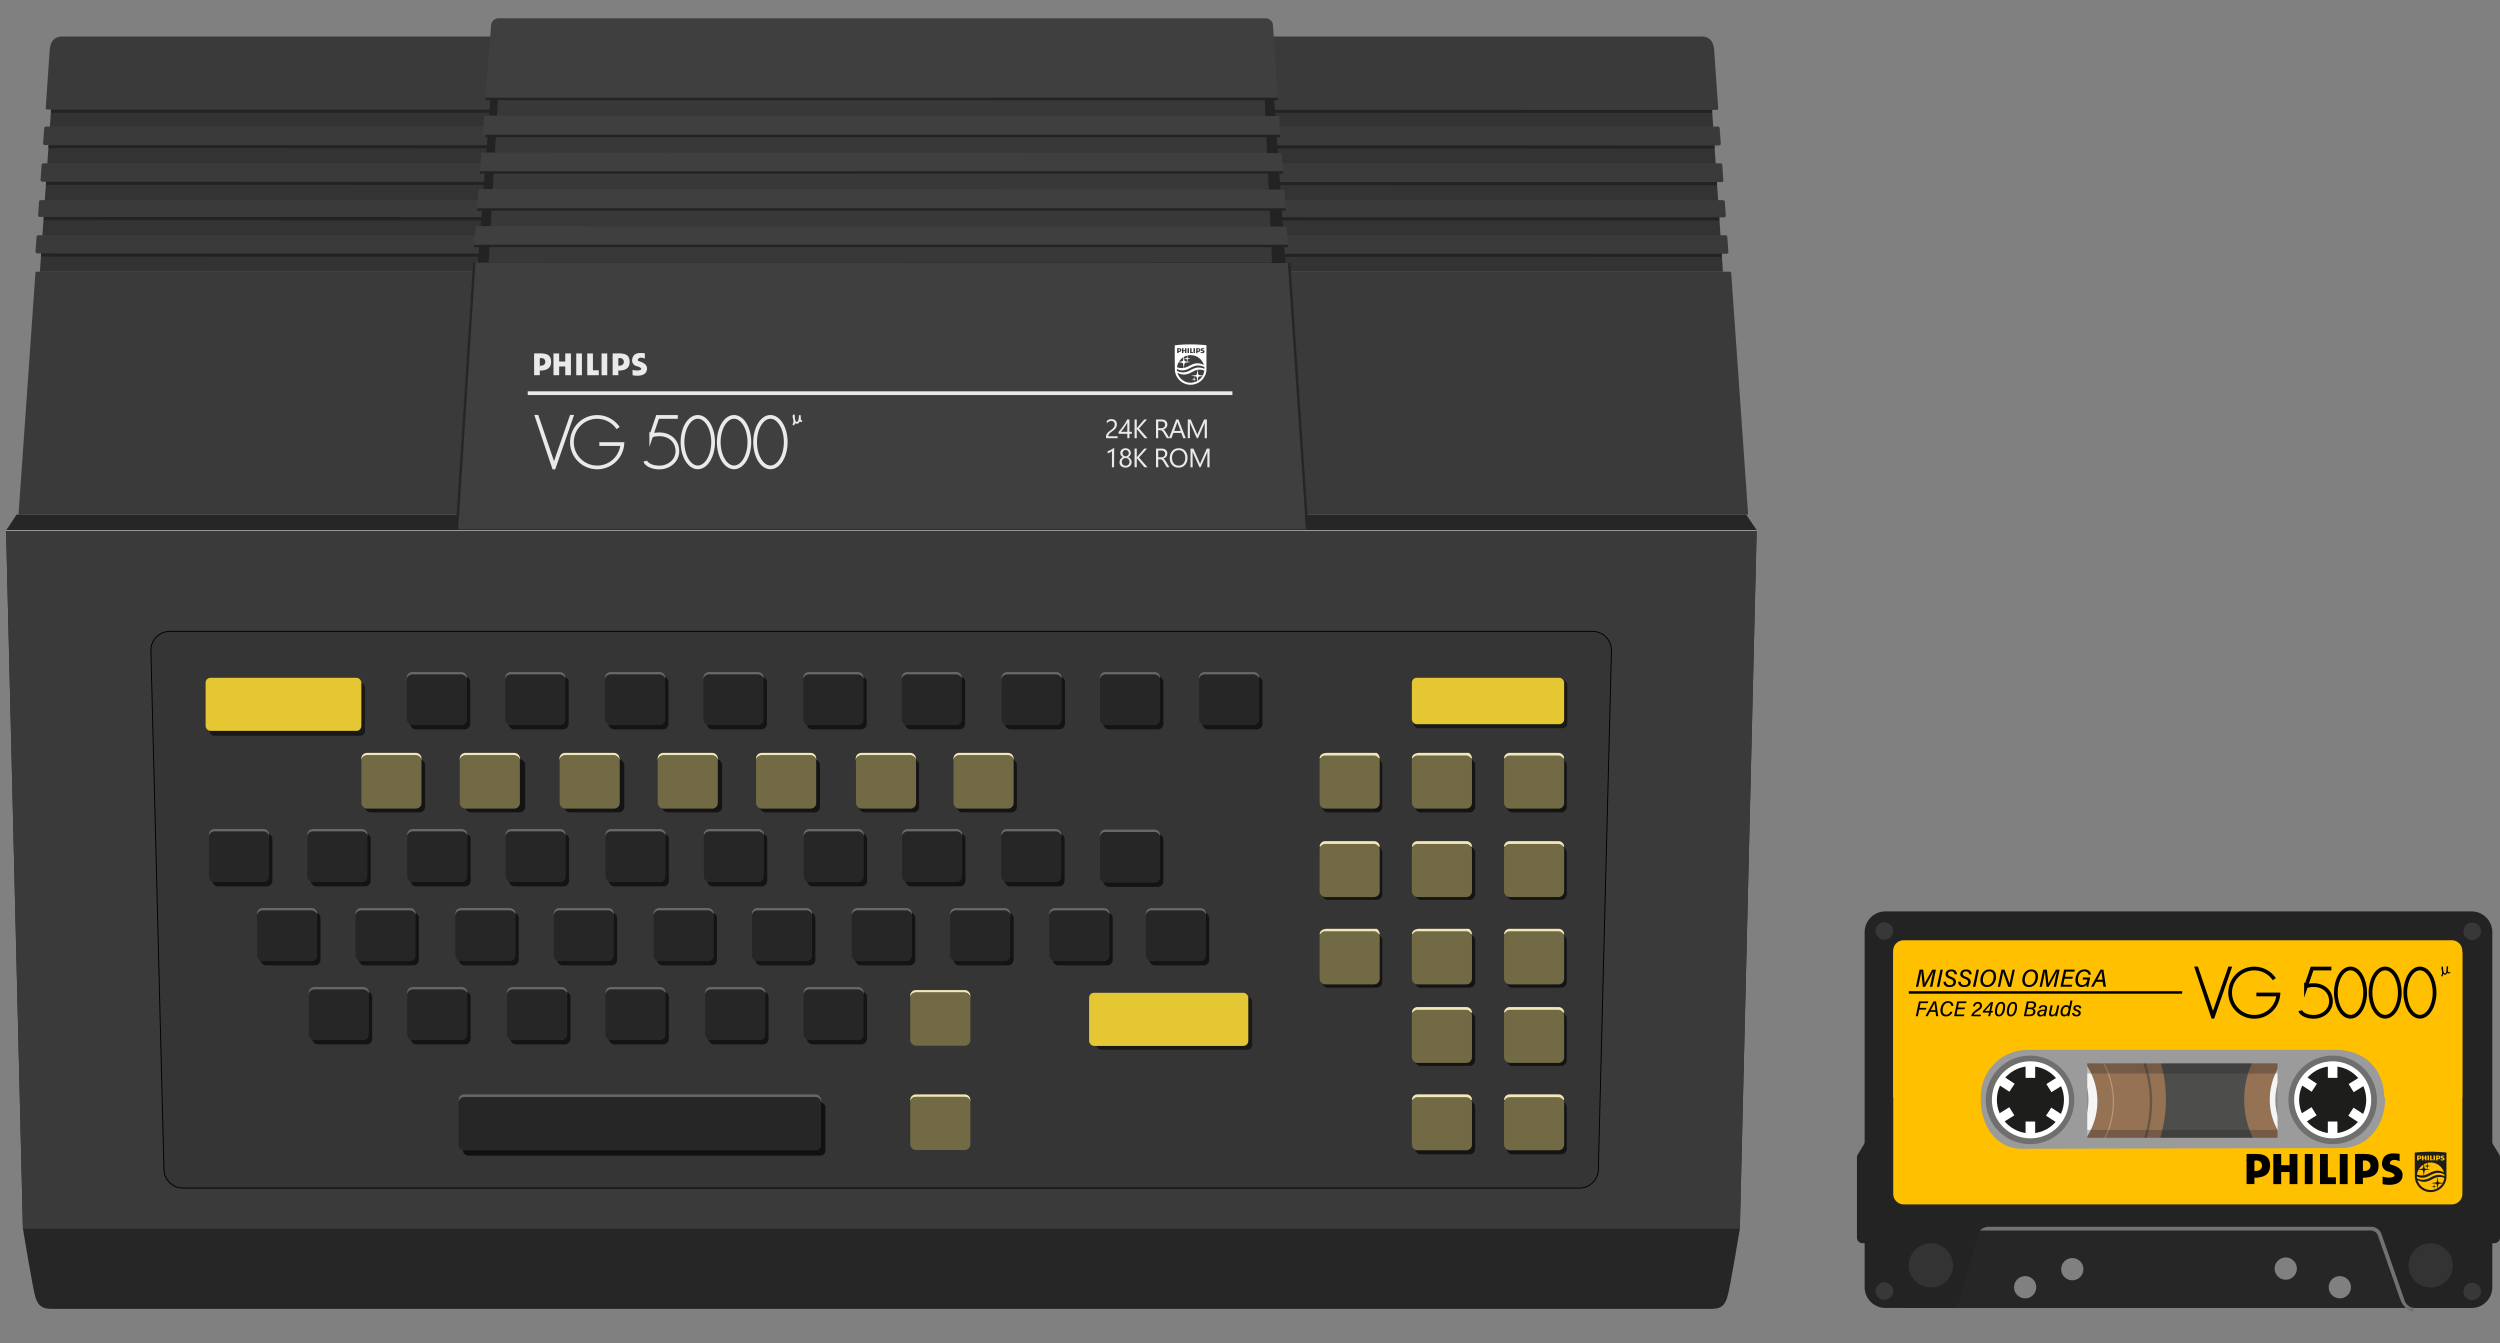 <svg id="Calque_1" data-name="Calque 1" xmlns="http://www.w3.org/2000/svg" width="2010.22" height="1080"><rect width="100%" height="100%" fill="#808080" stroke="none"/><defs><clipPath id="clip-path" transform="translate(3.33 14)"><path class="cls-1" d="M1496.01 718.84h504.69v318.88h-504.69z"/></clipPath><style>.cls-1,.cls-11,.cls-21,.cls-25,.cls-39,.cls-4,.cls-9{fill:none}.cls-2{fill:#333}.cls-3{fill:#262626}.cls-4,.cls-9{stroke:#232323}.cls-11,.cls-21,.cls-25,.cls-28,.cls-30,.cls-37,.cls-39,.cls-4,.cls-9{stroke-miterlimit:10}.cls-21,.cls-28,.cls-37,.cls-39,.cls-4{stroke-width:3px}.cls-5{fill:#3a3a3a}.cls-6{fill:#232323}.cls-7{fill:#383838}.cls-8{fill:#3f3f3f}.cls-11,.cls-9{stroke-width:2px}.cls-39{stroke:#000}.cls-11{stroke:#262626}.cls-13{fill:#191919}.cls-14{fill:#e5c733}.cls-16{fill:#141414}.cls-17{fill:#686868}.cls-18{fill:#f2e7b6}.cls-19{fill:#726a44}.cls-20{fill:#eaeaea}.cls-21{stroke:#eaeaea}.cls-22{fill:#fff}.cls-25{stroke:#727272;stroke-width:6px}.cls-26,.cls-30,.cls-34{fill:#1d1d1b}.cls-27{fill:#7e4e24}.cls-28{fill:#b1b1b1;stroke:#6f6f6e}.cls-29{fill:#6f6f6e}.cls-30,.cls-37{stroke:#fff}.cls-30{stroke-width:4px}.cls-34{opacity:.26}.cls-36{fill:#ffc000}.cls-37{fill:#f29100}</style></defs><path class="cls-2" d="m41.11 87.4-9.04 131.13 1353.31-.02-8.79-131.11H41.11z"/><path id="fond" class="cls-3" d="m1400.77 399.78 8.38 12.37L1395.66 974s-8 48.89-10.23 55.56-5.33 9.33-15.11 8.88H40.44c-9.77.45-12.88-2.22-15.11-8.88S15.11 974 15.11 974L1.56 412.56 10 399.78z" transform="translate(3.33 14)"/><path class="cls-4" d="m33.02 204.83 1351.46.26M35.28 175.55l1347.16.26M36.96 147.18l1343.66.26M39.03 117.64l1339.58.36M40.96 89.11l1335.76.21"/><path class="cls-5" d="M1382.39 131c-.3-4.19-.58-8.32-.87-12.36a1.38 1.38 0 0 0-1.38-1.29H31.52a1.39 1.39 0 0 0-1.39 1.28q-.4 5.91-.84 12a1.39 1.39 0 0 0 1.38 1.49l1350.34.3a1.4 1.4 0 0 0 1.38-1.42zM1384.37 159.28q-.39-5.59-.78-11.07a1.38 1.38 0 0 0-1.38-1.28H29.44a1.39 1.39 0 0 0-1.38 1.28c-.25 3.55-.5 7.14-.75 10.75a1.39 1.39 0 0 0 1.38 1.49l1354.3.3a1.38 1.38 0 0 0 1.38-1.47zM32.74 102.66l1346.19.3a1.39 1.39 0 0 0 1.38-1.5q-.43-6.37-.86-12.36a1.38 1.38 0 0 0-1.39-1.28H33.59a1.37 1.37 0 0 0-1.38 1.28c-.27 3.89-.56 7.92-.85 12a1.41 1.41 0 0 0 1.38 1.56zM1377 74.4a1.27 1.27 0 0 0 1.26-1.36c-1.91-27.2-3.17-45.9-3.26-47-.44-5.33-2.67-10.22-9.33-10.67H46c-6.67.45-8.89 5.34-9.33 10.67-.1 1.14-1.34 19.71-3.24 46.74a1.27 1.27 0 0 0 1.26 1.36zM25.16 205.41c-6.71 95.87-13.6 194.37-13.6 194.37h1390.76s-6.89-98.51-13.61-194.39a.94.94 0 0 0-.94-.88H26.11a1 1 0 0 0-.95.9zM1384.19 175.18H27.46a1.38 1.38 0 0 0-1.38 1.29q-.41 5.88-.83 11.82a1.39 1.39 0 0 0 1.38 1.49l1358.41.3a1.39 1.39 0 0 0 1.39-1.48q-.43-6.11-.86-12.14a1.38 1.38 0 0 0-1.38-1.28z" transform="translate(3.33 14)"/><path id="sous_clavier" data-name="sous clavier" class="cls-5" d="M1412.55 426.56 1398.99 988H18.44L4.89 426.56h1407.66z"/><path class="cls-6" d="m1024.61 79.55 8.96 131.96H384.3l10.06-131.94 630.25-.02z"/><path class="cls-7" d="m1016.89 79.56 5.93 131.59H392.86l7.58-131.58 616.45-.01z"/><path class="cls-8" d="m388.09 109.34 641.55-.01-1.1-16.05-639.2-.35-1.25 16.41zM383.58 168.46l650.1-.02-1.09-16.05-647.75-.35-1.26 16.42zM381.35 197.79l654.34-.02-1.07-15.6-652.06-.36-1.21 15.98z"/><path class="cls-8" d="m1024.27 65.55-4-59.22a6.07 6.07 0 0 0-6.06-5.66h-616.6a6.08 6.08 0 0 0-6.06 5.62L387 65.57z" transform="translate(3.33 14)"/><path class="cls-8" d="m385.86 138.68 645.79-.02-1.07-15.6-643.51-.36-1.21 15.98z"/><path class="cls-8" d="M1033.24 197.51 377 197.15v.36c-6.81 105.5-13.58 214.05-12.9 214.05h682.67z" transform="translate(3.33 14)"/><path class="cls-9" d="m381.35 197.79 654.34-.02M383.58 168.46l650.1-.02M385.85 138.68l645.8-.02M390.36 109.35l639.28-.02M390.36 79.57l637.25-.02"/><path id="trai_autour_clavier" data-name="trai autour clavier" d="m1292.42 509.28-10.55 417.21a15.22 15.22 0 0 1-15.22 14.84H143.72a15.22 15.22 0 0 1-15.22-14.84L118 509.28a15.22 15.22 0 0 1 15.22-15.61h1144a15.23 15.23 0 0 1 15.2 15.61z" transform="translate(3.33 14)" style="stroke-width:.75px;stroke:#000;fill:#353535;stroke-miterlimit:10"/><path class="cls-11" d="m367.41 425.56 13.94-214.41M1050.91 422.36l-14.34-210.85"/><path style="stroke:#9f9f9f;stroke-width:.75px;stroke-miterlimit:10;fill:none" d="M4.89 426.56h1407.66"/><rect class="cls-13" x="168.25" y="548.93" width="125.24" height="42.7" rx="3.94"/><rect class="cls-13" x="881.58" y="801.44" width="125.24" height="42.7" rx="3.94"/><rect class="cls-13" x="1136.63" y="546.88" width="123.66" height="38.69" rx="3.94"/><rect class="cls-14" x="165.33" y="545" width="125.24" height="42.7" rx="3.94"/><rect class="cls-14" x="875.74" y="798.3" width="128" height="42.7" rx="3.94"/><rect x="372.32" y="886.5" width="291.39" height="42.7" rx="3.94" style="fill:#111"/><rect class="cls-3" x="368.76" y="882.21" width="291.39" height="42.7" rx="3.94"/><rect class="cls-14" x="1135.26" y="545" width="122.44" height="37.33" rx="3.94"/><g id="OMBRES_TOCHES_CLAVIERS" data-name="OMBRES TOCHES CLAVIERS"><rect class="cls-16" x="329.78" y="543.81" width="48.33" height="42.7" rx="4.5"/><rect class="cls-16" x="408.89" y="543.81" width="48.33" height="42.7" rx="4.5"/><rect class="cls-16" x="489.19" y="543.81" width="48.33" height="42.7" rx="4.5"/><rect class="cls-16" x="568.3" y="543.81" width="48.33" height="42.7" rx="4.5"/><rect class="cls-16" x="648.6" y="543.81" width="48.33" height="42.7" rx="4.5"/><rect class="cls-16" x="727.71" y="543.81" width="48.33" height="42.7" rx="4.5"/><rect class="cls-16" x="808" y="543.81" width="48.33" height="42.7" rx="4.5"/><rect class="cls-16" x="887.11" y="543.81" width="48.33" height="42.7" rx="4.5"/><rect class="cls-16" x="966.82" y="543.81" width="48.33" height="42.7" rx="4.5"/><rect class="cls-16" x="170.67" y="670.03" width="48.33" height="42.7" rx="4.5"/><rect class="cls-16" x="249.78" y="670.03" width="48.33" height="42.7" rx="4.5"/><rect class="cls-16" x="330.08" y="670.03" width="48.33" height="42.7" rx="4.5"/><rect class="cls-16" x="409.19" y="670.03" width="48.33" height="42.7" rx="4.5"/><rect class="cls-16" x="489.48" y="670.03" width="48.33" height="42.7" rx="4.5"/><rect class="cls-16" x="568.6" y="670.03" width="48.33" height="42.7" rx="4.5"/><rect class="cls-16" x="648.89" y="670.03" width="48.33" height="42.7" rx="4.5"/><rect class="cls-16" x="728" y="670.03" width="48.33" height="42.7" rx="4.5"/><rect class="cls-16" x="807.71" y="670.03" width="48.33" height="42.7" rx="4.5"/><rect class="cls-16" x="887.11" y="670.45" width="48.33" height="42.7" rx="4.5"/><rect class="cls-16" x="209.37" y="733.56" width="48.33" height="42.7" rx="4.5"/><rect class="cls-16" x="288.48" y="733.56" width="48.33" height="42.7" rx="4.5"/><rect class="cls-16" x="368.78" y="733.56" width="48.33" height="42.7" rx="4.5"/><rect class="cls-16" x="447.89" y="733.56" width="48.33" height="42.7" rx="4.5"/><rect class="cls-16" x="528.19" y="733.56" width="48.33" height="42.7" rx="4.5"/><rect class="cls-16" x="607.3" y="733.56" width="48.33" height="42.7" rx="4.5"/><rect class="cls-16" x="250.97" y="797.1" width="48.33" height="42.7" rx="4.5"/><rect class="cls-16" x="330.08" y="797.1" width="48.33" height="42.7" rx="4.5"/><rect class="cls-16" x="410.37" y="797.1" width="48.33" height="42.7" rx="4.5"/><rect class="cls-16" x="489.48" y="797.1" width="48.33" height="42.7" rx="4.5"/><rect class="cls-16" x="569.67" y="797.1" width="48.33" height="42.7" rx="4.5"/><rect class="cls-16" x="648.78" y="797.1" width="48.33" height="42.7" rx="4.5"/><rect class="cls-16" x="687.6" y="733.56" width="48.33" height="42.7" rx="4.5"/><rect class="cls-16" x="766.71" y="733.56" width="48.33" height="42.7" rx="4.5"/><rect class="cls-16" x="846.41" y="733.56" width="48.33" height="42.7" rx="4.5"/><rect class="cls-16" x="924.04" y="733.56" width="48.33" height="42.7" rx="4.5"/><rect class="cls-16" x="1063.15" y="610.56" width="48.33" height="42.7" rx="4.5"/><rect class="cls-16" x="1137.82" y="610.56" width="48.33" height="42.7" rx="4.5"/><rect class="cls-16" x="1211.48" y="610.56" width="48.33" height="42.7" rx="4.5"/><rect class="cls-16" x="611.02" y="610.56" width="48.33" height="42.7" rx="4.5"/><rect class="cls-16" x="690.69" y="610.56" width="48.33" height="42.7" rx="4.5"/><rect class="cls-16" x="769.35" y="610.56" width="48.33" height="42.7" rx="4.5"/><rect class="cls-16" x="373.98" y="610.56" width="48.33" height="42.7" rx="4.5"/><rect class="cls-16" x="293.49" y="610.56" width="48.33" height="42.7" rx="4.5"/><rect class="cls-16" x="453.65" y="610.56" width="48.33" height="42.7" rx="4.5"/><rect class="cls-16" x="532.31" y="610.56" width="48.33" height="42.7" rx="4.5"/><rect class="cls-16" x="1211.48" y="680.85" width="48.33" height="42.7" rx="4.5"/><rect class="cls-16" x="1137.82" y="680.85" width="48.33" height="42.7" rx="4.5"/><rect class="cls-16" x="1063.15" y="680.85" width="48.33" height="42.7" rx="4.5"/><rect class="cls-16" x="1211.48" y="751.49" width="48.33" height="42.7" rx="4.5"/><rect class="cls-16" x="1137.82" y="751.49" width="48.33" height="42.7" rx="4.5"/><rect class="cls-16" x="1211.48" y="814.38" width="48.33" height="42.7" rx="4.5"/><rect class="cls-16" x="1137.82" y="814.38" width="48.33" height="42.7" rx="4.5"/><rect class="cls-16" x="1211.48" y="885.46" width="48.33" height="42.7" rx="4.5"/><rect class="cls-16" x="1137.82" y="885.46" width="48.33" height="42.7" rx="4.5"/><rect class="cls-16" x="1063.15" y="751.49" width="48.33" height="42.7" rx="4.5"/></g><g id="REFLETS_TOUCHES" data-name="REFLETS TOUCHES"><path class="cls-17" d="M328.28 528.38h39.33a4.49 4.49 0 0 1 4.5 4.5v-2a4.49 4.49 0 0 0-4.5-4.5h-39.33a4.5 4.5 0 0 0-4.5 4.5v2a4.5 4.5 0 0 1 4.5-4.5zM407.39 528.38h39.33a4.49 4.49 0 0 1 4.5 4.5v-2a4.49 4.49 0 0 0-4.5-4.5h-39.33a4.5 4.5 0 0 0-4.5 4.5v2a4.5 4.5 0 0 1 4.5-4.5zM487.69 528.38H527a4.5 4.5 0 0 1 4.5 4.5v-2a4.5 4.5 0 0 0-4.5-4.5h-39.31a4.49 4.49 0 0 0-4.5 4.5v2a4.49 4.49 0 0 1 4.5-4.5zM566.8 528.38h39.33a4.5 4.5 0 0 1 4.5 4.5v-2a4.5 4.5 0 0 0-4.5-4.5H566.8a4.49 4.49 0 0 0-4.5 4.5v2a4.49 4.49 0 0 1 4.5-4.5zM647.1 528.38h39.33a4.5 4.5 0 0 1 4.5 4.5v-2a4.5 4.5 0 0 0-4.5-4.5H647.1a4.49 4.49 0 0 0-4.5 4.5v2a4.49 4.49 0 0 1 4.5-4.5zM726.21 528.38h39.33a4.5 4.5 0 0 1 4.5 4.5v-2a4.5 4.5 0 0 0-4.5-4.5h-39.33a4.49 4.49 0 0 0-4.5 4.5v2a4.49 4.49 0 0 1 4.5-4.5zM806.5 528.38h39.33a4.49 4.49 0 0 1 4.5 4.5v-2a4.49 4.49 0 0 0-4.5-4.5H806.5a4.5 4.5 0 0 0-4.5 4.5v2a4.5 4.5 0 0 1 4.5-4.5zM885.61 528.38h39.33a4.49 4.49 0 0 1 4.5 4.5v-2a4.49 4.49 0 0 0-4.5-4.5h-39.33a4.5 4.5 0 0 0-4.5 4.5v2a4.5 4.5 0 0 1 4.5-4.5zM1004.65 526.38h-39.33a4.49 4.49 0 0 0-4.5 4.5v2a4.49 4.49 0 0 1 4.5-4.5h39.33a4.5 4.5 0 0 1 4.5 4.5v-2a4.5 4.5 0 0 0-4.5-4.5zM169.17 654.6h39.33a4.49 4.49 0 0 1 4.5 4.5v-2a4.49 4.49 0 0 0-4.5-4.5h-39.33a4.49 4.49 0 0 0-4.5 4.5v2a4.49 4.49 0 0 1 4.5-4.5zM248.28 654.6h39.33a4.49 4.49 0 0 1 4.5 4.5v-2a4.49 4.49 0 0 0-4.5-4.5h-39.33a4.5 4.5 0 0 0-4.5 4.5v2a4.5 4.5 0 0 1 4.5-4.5zM367.91 652.6h-39.33a4.49 4.49 0 0 0-4.5 4.5v2a4.49 4.49 0 0 1 4.5-4.5h39.33a4.5 4.5 0 0 1 4.5 4.5v-2a4.5 4.5 0 0 0-4.5-4.5zM447 652.6h-39.31a4.49 4.49 0 0 0-4.5 4.5v2a4.49 4.49 0 0 1 4.5-4.5H447a4.5 4.5 0 0 1 4.5 4.5v-2a4.5 4.5 0 0 0-4.5-4.5zM527.31 652.6H488a4.5 4.5 0 0 0-4.5 4.5v2a4.5 4.5 0 0 1 4.5-4.5h39.33a4.49 4.49 0 0 1 4.5 4.5v-2a4.49 4.49 0 0 0-4.52-4.5zM606.43 652.6H567.1a4.49 4.49 0 0 0-4.5 4.5v2a4.49 4.49 0 0 1 4.5-4.5h39.33a4.5 4.5 0 0 1 4.5 4.5v-2a4.5 4.5 0 0 0-4.5-4.5zM647.39 654.6h39.33a4.49 4.49 0 0 1 4.5 4.5v-2a4.49 4.49 0 0 0-4.5-4.5h-39.33a4.5 4.5 0 0 0-4.5 4.5v2a4.5 4.5 0 0 1 4.5-4.5zM765.83 652.6H726.5a4.5 4.5 0 0 0-4.5 4.5v2a4.5 4.5 0 0 1 4.5-4.5h39.33a4.49 4.49 0 0 1 4.5 4.5v-2a4.49 4.49 0 0 0-4.5-4.5zM806.21 654.6h39.33a4.5 4.5 0 0 1 4.5 4.5v-2a4.5 4.5 0 0 0-4.5-4.5h-39.33a4.49 4.49 0 0 0-4.5 4.5v2a4.49 4.49 0 0 1 4.5-4.5zM885.61 655h39.33a4.49 4.49 0 0 1 4.5 4.5v-2a4.49 4.49 0 0 0-4.5-4.5h-39.33a4.5 4.5 0 0 0-4.5 4.5v2a4.5 4.5 0 0 1 4.5-4.5zM207.87 718.13h39.33a4.5 4.5 0 0 1 4.5 4.5v-2a4.5 4.5 0 0 0-4.5-4.5h-39.33a4.51 4.51 0 0 0-4.5 4.5v2a4.51 4.51 0 0 1 4.5-4.5zM287 716.14a4.5 4.5 0 0 0-4.5 4.5v2a4.5 4.5 0 0 1 4.5-4.5h39.33a4.49 4.49 0 0 1 4.5 4.5v-2a4.49 4.49 0 0 0-4.5-4.5zM367.28 716.13a4.51 4.51 0 0 0-4.5 4.5v2a4.51 4.51 0 0 1 4.5-4.5h39.33a4.5 4.5 0 0 1 4.5 4.5v-2a4.5 4.5 0 0 0-4.5-4.5zM446.39 716.14a4.5 4.5 0 0 0-4.5 4.5v2a4.5 4.5 0 0 1 4.5-4.5h39.33a4.49 4.49 0 0 1 4.5 4.5v-2a4.49 4.49 0 0 0-4.5-4.5zM526.69 716.13a4.5 4.5 0 0 0-4.5 4.5v2a4.5 4.5 0 0 1 4.5-4.5H566a4.51 4.51 0 0 1 4.5 4.5v-2a4.51 4.51 0 0 0-4.5-4.5zM605.8 716.14a4.49 4.49 0 0 0-4.5 4.5v2a4.49 4.49 0 0 1 4.5-4.5h39.33a4.5 4.5 0 0 1 4.5 4.5v-2a4.5 4.5 0 0 0-4.5-4.5zM288.8 779.67h-39.33a4.5 4.5 0 0 0-4.5 4.5v2a4.5 4.5 0 0 1 4.5-4.5h39.33a4.51 4.51 0 0 1 4.5 4.5v-2a4.51 4.51 0 0 0-4.5-4.5zM652.3 866H370a4.5 4.5 0 0 0-4.5 4.5v2a4.5 4.5 0 0 1 4.5-4.5h282.3a4.51 4.51 0 0 1 4.5 4.5v-2a4.51 4.51 0 0 0-4.5-4.5zM367.91 779.67h-39.33a4.5 4.5 0 0 0-4.5 4.5v2a4.5 4.5 0 0 1 4.5-4.5h39.33a4.51 4.51 0 0 1 4.5 4.5v-2a4.51 4.51 0 0 0-4.5-4.5zM448.2 779.67h-39.33a4.51 4.51 0 0 0-4.5 4.5v2a4.51 4.51 0 0 1 4.5-4.5h39.33a4.5 4.5 0 0 1 4.5 4.5v-2a4.5 4.5 0 0 0-4.5-4.5zM527.31 779.67H488a4.51 4.51 0 0 0-4.5 4.5v2a4.51 4.51 0 0 1 4.5-4.5h39.33a4.5 4.5 0 0 1 4.5 4.5v-2a4.5 4.5 0 0 0-4.52-4.5zM607.5 779.67h-39.33a4.5 4.5 0 0 0-4.5 4.5v2a4.5 4.5 0 0 1 4.5-4.5h39.33a4.5 4.5 0 0 1 4.5 4.5v-2a4.5 4.5 0 0 0-4.5-4.5zM686.61 779.67h-39.33a4.51 4.51 0 0 0-4.5 4.5v2a4.51 4.51 0 0 1 4.5-4.5h39.33a4.5 4.5 0 0 1 4.5 4.5v-2a4.5 4.5 0 0 0-4.5-4.5zM725.43 716.13H686.1a4.5 4.5 0 0 0-4.5 4.5v2a4.5 4.5 0 0 1 4.5-4.5h39.33a4.51 4.51 0 0 1 4.5 4.5v-2a4.51 4.51 0 0 0-4.5-4.5zM804.54 716.14h-39.33a4.49 4.49 0 0 0-4.5 4.5v2a4.49 4.49 0 0 1 4.5-4.5h39.33a4.5 4.5 0 0 1 4.5 4.5v-2a4.5 4.5 0 0 0-4.5-4.5zM884.24 716.14h-39.33a4.49 4.49 0 0 0-4.5 4.5v2a4.49 4.49 0 0 1 4.5-4.5h39.33a4.49 4.49 0 0 1 4.5 4.5v-2a4.49 4.49 0 0 0-4.5-4.5zM961.87 716.14h-39.33a4.49 4.49 0 0 0-4.5 4.5v2a4.49 4.49 0 0 1 4.5-4.5h39.33a4.49 4.49 0 0 1 4.5 4.5v-2a4.49 4.49 0 0 0-4.5-4.5z" transform="translate(3.33 14)"/><path class="cls-18" d="M291.74 593.38h39.33a4.49 4.49 0 0 1 4.5 4.5v-2a4.49 4.49 0 0 0-4.5-4.5h-39.33a4.5 4.5 0 0 0-4.5 4.5v2a4.5 4.5 0 0 1 4.5-4.5zM370.85 593.38h39.34a4.5 4.5 0 0 1 4.5 4.5v-2a4.5 4.5 0 0 0-4.5-4.5h-39.34a4.5 4.5 0 0 0-4.5 4.5v2a4.5 4.5 0 0 1 4.5-4.5zM451 593.38h39.3a4.5 4.5 0 0 1 4.5 4.5v-2a4.5 4.5 0 0 0-4.5-4.5H451a4.49 4.49 0 0 0-4.5 4.5v2a4.49 4.49 0 0 1 4.5-4.5zM530 593.38h39.33a4.5 4.5 0 0 1 4.5 4.5v-2a4.5 4.5 0 0 0-4.5-4.5H530a4.49 4.49 0 0 0-4.5 4.5v2a4.49 4.49 0 0 1 4.5-4.5zM609.13 593.38h39.33a4.49 4.49 0 0 1 4.5 4.5v-2a4.49 4.49 0 0 0-4.5-4.5h-39.33a4.49 4.49 0 0 0-4.5 4.5v2a4.49 4.49 0 0 1 4.5-4.5zM689.24 593.38h39.33a4.49 4.49 0 0 1 4.5 4.5v-2a4.49 4.49 0 0 0-4.5-4.5h-39.33a4.5 4.5 0 0 0-4.5 4.5v2a4.5 4.5 0 0 1 4.5-4.5zM767.87 591.38a4.5 4.5 0 0 0-4.5 4.5v2a4.5 4.5 0 0 1 4.5-4.5h39.33a4.49 4.49 0 0 1 4.5 4.5v-2a4.49 4.49 0 0 0-4.5-4.5M733.08 782.1a4.5 4.5 0 0 0-4.5 4.5v2a4.5 4.5 0 0 1 4.5-4.5h39.33a4.51 4.51 0 0 1 4.5 4.5v-2a4.51 4.51 0 0 0-4.5-4.5M733.08 866a4.5 4.5 0 0 0-4.5 4.5v2a4.5 4.5 0 0 1 4.5-4.5h39.33a4.51 4.51 0 0 1 4.5 4.5v-2a4.51 4.51 0 0 0-4.5-4.5M1106.07 595.88c0-2.49-2-4.5-2.72-4.5H1064c-4.26 0-6.28 2-6.28 4.5M1106.11 666.83a4.51 4.51 0 0 0-4.5-4.5h-39.33a4.5 4.5 0 0 0-4.5 4.5M1180.29 666.83a4.5 4.5 0 0 0-4.5-4.5h-39.33a4.51 4.51 0 0 0-4.5 4.5M1254.37 666.83a4.51 4.51 0 0 0-4.5-4.5h-39.33a4.5 4.5 0 0 0-4.5 4.5M1180.26 595.88c0-2.49-2-4.5-2.73-4.5h-39.33c-4.26 0-6.27 2-6.27 4.5M1254.37 595.88a4.5 4.5 0 0 0-4.5-4.5h-39.33a4.49 4.49 0 0 0-4.5 4.5M1106.11 737.32c0-2.49-2-4.5-2.72-4.5h-39.33c-4.27 0-6.28 2-6.28 4.5M1180.29 800.27a4.5 4.5 0 0 0-4.5-4.5h-39.33a4.51 4.51 0 0 0-4.5 4.5M1254.4 800.27a4.5 4.5 0 0 0-4.5-4.5h-39.33a4.51 4.51 0 0 0-4.5 4.5M1180.29 870.46a4.49 4.49 0 0 0-4.5-4.5h-39.33a4.5 4.5 0 0 0-4.5 4.5M1254.4 870.46a4.49 4.49 0 0 0-4.5-4.5h-39.33a4.5 4.5 0 0 0-4.5 4.5M1180.29 737.32c0-2.49-2-4.5-2.72-4.5h-39.33c-4.26 0-6.28 2-6.28 4.5M1254.4 737.32a4.49 4.49 0 0 0-4.5-4.5h-39.33a4.5 4.5 0 0 0-4.5 4.5" transform="translate(3.33 14)"/></g><g id="TOUCHES_NOIRES" data-name="TOUCHES NOIRES"><rect class="cls-3" x="327.11" y="542.38" width="48.33" height="40.7" rx="4.5"/><rect class="cls-3" x="406.22" y="542.38" width="48.33" height="40.7" rx="4.5"/><rect class="cls-3" x="486.52" y="542.38" width="48.33" height="40.7" rx="4.5"/><rect class="cls-3" x="565.63" y="542.38" width="48.33" height="40.7" rx="4.5"/><rect class="cls-3" x="645.93" y="542.38" width="48.33" height="40.7" rx="4.5"/><rect class="cls-3" x="725.04" y="542.38" width="48.33" height="40.7" rx="4.5"/><rect class="cls-3" x="805.34" y="542.38" width="48.33" height="40.7" rx="4.5"/><rect class="cls-3" x="884.45" y="542.38" width="48.33" height="40.7" rx="4.5"/><rect class="cls-3" x="964.15" y="542.38" width="48.33" height="40.7" rx="4.5"/><rect class="cls-3" x="168" y="668.6" width="48.33" height="40.7" rx="4.5"/><rect class="cls-3" x="247.11" y="668.6" width="48.33" height="40.7" rx="4.5"/><rect class="cls-3" x="327.41" y="668.6" width="48.33" height="40.7" rx="4.5"/><rect class="cls-3" x="406.52" y="668.6" width="48.33" height="40.7" rx="4.5"/><rect class="cls-3" x="486.82" y="668.6" width="48.33" height="40.7" rx="4.5"/><rect class="cls-3" x="565.93" y="668.6" width="48.33" height="40.7" rx="4.5"/><rect class="cls-3" x="646.22" y="668.6" width="48.33" height="40.7" rx="4.5"/><rect class="cls-3" x="725.34" y="668.6" width="48.33" height="40.7" rx="4.5"/><rect class="cls-3" x="805.04" y="668.6" width="48.33" height="40.7" rx="4.5"/><rect class="cls-3" x="884.45" y="669.03" width="48.33" height="40.7" rx="4.5"/><rect class="cls-3" x="206.71" y="732.13" width="48.33" height="40.7" rx="4.5"/><rect class="cls-3" x="285.82" y="732.14" width="48.33" height="40.7" rx="4.5"/><rect class="cls-3" x="366.11" y="732.13" width="48.33" height="40.7" rx="4.5"/><rect class="cls-3" x="445.22" y="732.14" width="48.33" height="40.7" rx="4.5"/><rect class="cls-3" x="525.52" y="732.13" width="48.33" height="40.7" rx="4.5"/><rect class="cls-3" x="604.63" y="732.14" width="48.33" height="40.7" rx="4.5"/><rect class="cls-3" x="248.3" y="795.67" width="48.33" height="40.7" rx="4.5"/><rect class="cls-3" x="327.41" y="795.67" width="48.33" height="40.7" rx="4.5"/><rect class="cls-3" x="407.71" y="795.67" width="48.33" height="40.7" rx="4.5"/><rect class="cls-3" x="486.82" y="795.67" width="48.33" height="40.7" rx="4.5"/><rect class="cls-3" x="567" y="795.67" width="48.33" height="40.7" rx="4.5"/><rect class="cls-3" x="646.11" y="795.67" width="48.33" height="40.7" rx="4.5"/><rect class="cls-3" x="684.93" y="732.13" width="48.33" height="40.7" rx="4.5"/><rect class="cls-3" x="764.04" y="732.14" width="48.33" height="40.7" rx="4.5"/><rect class="cls-3" x="843.74" y="732.14" width="48.33" height="40.7" rx="4.5"/><rect class="cls-3" x="921.37" y="732.14" width="48.33" height="40.7" rx="4.5"/></g><g id="TOUCGES_MARRONS" data-name="TOUCGES MARRONS"><rect class="cls-19" x="290.58" y="607.49" width="48.33" height="42.7" rx="4.5"/><rect class="cls-19" x="369.69" y="607.49" width="48.33" height="42.7" rx="4.5"/><rect class="cls-19" x="449.98" y="607.49" width="48.33" height="42.7" rx="4.5"/><rect class="cls-19" x="528.85" y="607.49" width="48.33" height="42.7" rx="4.5"/><rect class="cls-19" x="607.96" y="607.49" width="48.33" height="42.7" rx="4.5"/><rect class="cls-19" x="688.26" y="607.49" width="48.33" height="42.7" rx="4.5"/><rect class="cls-19" x="766.71" y="607.49" width="48.33" height="42.7" rx="4.5"/><rect class="cls-19" x="1061.07" y="607.49" width="48.33" height="42.7" rx="4.5"/><rect class="cls-19" x="1135.26" y="607.48" width="48.33" height="42.7" rx="4.5"/><rect class="cls-19" x="1209.37" y="607.49" width="48.33" height="42.7" rx="4.5"/><rect class="cls-19" x="1061.07" y="678.6" width="48.33" height="42.7" rx="4.5"/><rect class="cls-19" x="1135.26" y="678.6" width="48.33" height="42.7" rx="4.5"/><rect class="cls-19" x="1209.37" y="678.6" width="48.33" height="42.7" rx="4.5"/><rect class="cls-19" x="1061.07" y="748.82" width="48.33" height="42.7" rx="4.5"/><rect class="cls-19" x="1135.26" y="748.82" width="48.33" height="42.7" rx="4.5"/><rect class="cls-19" x="1209.37" y="748.82" width="48.33" height="42.7" rx="4.5"/><rect class="cls-19" x="1135.26" y="811.98" width="48.33" height="42.7" rx="4.5"/><rect class="cls-19" x="1209.37" y="811.98" width="48.33" height="42.7" rx="4.5"/><rect class="cls-19" x="1135.26" y="882.2" width="48.33" height="42.7" rx="4.5"/><rect class="cls-19" x="1209.37" y="882.21" width="48.33" height="42.7" rx="4.5"/><rect class="cls-19" x="731.91" y="798.1" width="48.33" height="42.7" rx="4.5"/><rect class="cls-19" x="731.91" y="882.01" width="48.33" height="42.7" rx="4.5"/></g><path class="cls-20" d="M893 327.23a3.16 3.16 0 0 0-.21-1.21 2.4 2.4 0 0 0-.59-.86 2.64 2.64 0 0 0-.88-.51 3.46 3.46 0 0 0-1.09-.16 3.74 3.74 0 0 0-1 .13 4.66 4.66 0 0 0-.93.38 5.42 5.42 0 0 0-.89.58 6.86 6.86 0 0 0-.79.74v-1.84a5.11 5.11 0 0 1 1.62-1.08 5.7 5.7 0 0 1 2.19-.37 5.48 5.48 0 0 1 1.71.26 3.88 3.88 0 0 1 1.37.79 3.59 3.59 0 0 1 .91 1.27 4.27 4.27 0 0 1 .33 1.73 5.88 5.88 0 0 1-.21 1.62 4.77 4.77 0 0 1-.62 1.36 6.18 6.18 0 0 1-1 1.23 15.31 15.31 0 0 1-1.48 1.2c-.71.5-1.29.93-1.75 1.29a7.34 7.34 0 0 0-1.09 1 2.92 2.92 0 0 0-.57.93 3.27 3.27 0 0 0-.16 1.08h7.49v1.54H886v-.74a6.17 6.17 0 0 1 .21-1.7 4.28 4.28 0 0 1 .7-1.4 7.68 7.68 0 0 1 1.26-1.32c.52-.44 1.16-.94 1.92-1.49a12.33 12.33 0 0 0 1.37-1.13 5.6 5.6 0 0 0 .88-1.07 3.55 3.55 0 0 0 .48-1.08 4.47 4.47 0 0 0 .18-1.17zM904.84 323.28v9.94h1.94v1.58h-1.94v3.53h-1.7v-3.53h-7.07v-1.49c.65-.75 1.32-1.54 2-2.38s1.32-1.7 1.93-2.57 1.18-1.73 1.7-2.6a24.27 24.27 0 0 0 1.32-2.48zm-6.84 9.94h5.13v-7.37c-.52.92-1 1.74-1.49 2.46s-.91 1.37-1.34 2-.82 1.12-1.21 1.6zM919.4 338.33h-2.46l-5.81-6.88a4.1 4.1 0 0 1-.4-.53v7.41h-1.77v-15.05h1.77v7.07a4.58 4.58 0 0 1 .4-.51l5.63-6.56H919l-6.46 7.22zM937 338.33h-2.1l-2.52-4.22a9.1 9.1 0 0 0-.67-1 3.93 3.93 0 0 0-.67-.68 2.43 2.43 0 0 0-.73-.38 3.09 3.09 0 0 0-.89-.12h-1.45v6.4h-1.76v-15.05h4.49a6.16 6.16 0 0 1 1.82.25 3.92 3.92 0 0 1 1.45.75 3.41 3.41 0 0 1 1 1.25 4.19 4.19 0 0 1 .35 1.76 4.14 4.14 0 0 1-.24 1.44 3.76 3.76 0 0 1-.67 1.17 3.91 3.91 0 0 1-1.05.88 5.32 5.32 0 0 1-1.38.56 3.48 3.48 0 0 1 .66.39 3.6 3.6 0 0 1 .53.51 6.29 6.29 0 0 1 .49.66c.17.25.35.54.56.87zm-9-13.45v5.45h2.39a3.49 3.49 0 0 0 1.23-.2 2.77 2.77 0 0 0 1-.57 2.59 2.59 0 0 0 .64-.91 3.14 3.14 0 0 0 .23-1.21 2.37 2.37 0 0 0-.78-1.89 3.37 3.37 0 0 0-2.26-.67z" transform="translate(3.33 14)"/><path class="cls-20" d="M950.12 338.33h-2l-1.6-4.22h-6.38l-1.5 4.22h-2l5.77-15.05h1.83zm-4.12-5.8-2.37-6.42a7.35 7.35 0 0 1-.23-1 5.66 5.66 0 0 1-.24 1l-2.34 6.42zM967.13 338.33h-1.76v-10.1c0-.79 0-1.77.15-2.92a10 10 0 0 1-.45 1.45l-5.15 11.57H959l-5.13-11.48a8.54 8.54 0 0 1-.45-1.54h-.05c.06.6.09 1.58.09 2.95v10.07h-1.7v-15.05h2.33l4.62 10.5a12 12 0 0 1 .69 1.8h.06c.31-.82.55-1.44.73-1.84l4.71-10.46h2.21zM892.49 361.74h-1.72v-13a3.28 3.28 0 0 1-.59.46 9.32 9.32 0 0 1-.86.51c-.31.17-.65.32-1 .47a8 8 0 0 1-1 .35v-1.74a10.33 10.33 0 0 0 1.2-.43c.43-.18.84-.38 1.25-.6s.8-.45 1.16-.69a9 9 0 0 0 1-.71h.65zM896.87 357.54a4.16 4.16 0 0 1 .18-1.2 4.38 4.38 0 0 1 .55-1.13 4.44 4.44 0 0 1 2-1.64 4.5 4.5 0 0 1-1.56-1.4 3.33 3.33 0 0 1-.57-1.89 3.57 3.57 0 0 1 .32-1.54 3.77 3.77 0 0 1 .88-1.21 4.15 4.15 0 0 1 1.35-.81 4.82 4.82 0 0 1 1.68-.29 4.66 4.66 0 0 1 1.69.3 4 4 0 0 1 1.34.81 3.63 3.63 0 0 1 .88 1.21 3.71 3.71 0 0 1 .32 1.53 3.34 3.34 0 0 1-.58 1.89 4.58 4.58 0 0 1-1.53 1.4 4.1 4.1 0 0 1 1.16.69 4.33 4.33 0 0 1 .87.95 4.7 4.7 0 0 1 .54 1.13 4.17 4.17 0 0 1 .19 1.2 4.47 4.47 0 0 1-.36 1.81 4.13 4.13 0 0 1-1 1.4 4.72 4.72 0 0 1-1.54.91 6 6 0 0 1-2 .32 5.9 5.9 0 0 1-2-.32 4.72 4.72 0 0 1-1.54-.91 4.15 4.15 0 0 1-1-1.4 4.47 4.47 0 0 1-.27-1.81zm1.86-.15a3.59 3.59 0 0 0 .22 1.27 2.76 2.76 0 0 0 .61 1 2.55 2.55 0 0 0 1 .61 3.35 3.35 0 0 0 1.25.22 3.18 3.18 0 0 0 1.21-.22 2.78 2.78 0 0 0 1-.62 3.13 3.13 0 0 0 .63-1 3.33 3.33 0 0 0 .22-1.26 3.29 3.29 0 0 0-.21-1.18 3.09 3.09 0 0 0-.62-1 2.79 2.79 0 0 0-1-.66 3.13 3.13 0 0 0-1.25-.24 3.09 3.09 0 0 0-1.2.23 2.86 2.86 0 0 0-1 .63 2.76 2.76 0 0 0-.63 1 3.14 3.14 0 0 0-.23 1.22zm.54-7a2.54 2.54 0 0 0 .19 1 2.41 2.41 0 0 0 .54.79 2.52 2.52 0 0 0 .79.54 2.4 2.4 0 0 0 1 .19 2.31 2.31 0 0 0 1-.2 2.41 2.41 0 0 0 .79-.54 2.77 2.77 0 0 0 .54-.79 2.58 2.58 0 0 0 0-2 2.33 2.33 0 0 0-.53-.8 2.39 2.39 0 0 0-.79-.53 2.49 2.49 0 0 0-1-.2 2.61 2.61 0 0 0-1 .2 2.72 2.72 0 0 0-.78.54 2.42 2.42 0 0 0-.51.81 2.63 2.63 0 0 0-.24 1.01zM919.4 361.74h-2.46l-5.81-6.89a3.6 3.6 0 0 1-.4-.52v7.41h-1.77v-15.05h1.77v7.07a4.58 4.58 0 0 1 .4-.51l5.63-6.56H919l-6.46 7.22zM937 361.74h-2.1l-2.52-4.22a8.23 8.23 0 0 0-.67-1 3.93 3.93 0 0 0-.67-.68 2.43 2.43 0 0 0-.73-.38 3.09 3.09 0 0 0-.89-.12h-1.45v6.4h-1.76v-15.05h4.49a6.52 6.52 0 0 1 1.82.24 4.25 4.25 0 0 1 1.45.75 3.53 3.53 0 0 1 1 1.26 4.53 4.53 0 0 1 .11 3.2 3.76 3.76 0 0 1-.67 1.17 4.1 4.1 0 0 1-1.05.88 5.32 5.32 0 0 1-1.38.56 3.46 3.46 0 0 1 .66.38 5 5 0 0 1 .53.51 7.78 7.78 0 0 1 .49.67c.17.25.35.54.56.87zm-9-13.46v5.46h2.39a3.73 3.73 0 0 0 1.23-.2 2.77 2.77 0 0 0 1-.57 2.59 2.59 0 0 0 .64-.91 3.16 3.16 0 0 0 .23-1.22 2.36 2.36 0 0 0-.78-1.88 3.37 3.37 0 0 0-2.26-.68zM944.33 362a6.59 6.59 0 0 1-5.13-2.11 7.78 7.78 0 0 1-1.93-5.49 8.28 8.28 0 0 1 2-5.79 6.85 6.85 0 0 1 5.34-2.17 6.45 6.45 0 0 1 5 2.1 7.86 7.86 0 0 1 1.91 5.49 8.33 8.33 0 0 1-2 5.83 6.74 6.74 0 0 1-5.19 2.14zm.12-14a4.86 4.86 0 0 0-3.85 1.71 6.61 6.61 0 0 0-1.48 4.49 6.68 6.68 0 0 0 1.44 4.48 4.73 4.73 0 0 0 3.77 1.7 4.93 4.93 0 0 0 3.9-1.62 6.62 6.62 0 0 0 1.43-4.52 6.86 6.86 0 0 0-1.39-4.61 4.72 4.72 0 0 0-3.82-1.63zM969.26 361.74h-1.76v-10.1c0-.8 0-1.77.15-2.93a9.8 9.8 0 0 1-.45 1.46l-5.2 11.57h-.86L956 350.26a8.45 8.45 0 0 1-.45-1.55c.05.6.08 1.59.08 3v10.08h-1.7v-15.1h2.33l4.62 10.49a12.49 12.49 0 0 1 .69 1.81h.07c.3-.83.54-1.44.72-1.85l4.71-10.45h2.21z" transform="translate(3.33 14)"/><g id="logo_vg_5000" data-name="logo vg 5000"><path class="cls-21" d="M424.34 316.15h566.64"/><path id="logo_philips" data-name="logo philips" class="cls-22" d="M953.24 295.36a12.75 12.75 0 0 1-6.81-2.49 10.86 10.86 0 0 1-1.31-1.13 12.67 12.67 0 0 1-3.77-8.23c0-.48-.2-20 0-19.85a.79.79 0 0 1 .22-.05c.56-.06 2.56-.28 3.67-.36a117.65 117.65 0 0 1 14.28-.2c2.57.12 6.08.39 7.1.55h.13V283.83a12.75 12.75 0 0 1-13.5 11.51zm1.79-1.69a11.18 11.18 0 0 0 4-1.16 1.4 1.4 0 0 0 .35-.2c0-.07-.25-1.92-.31-2.28-.1-.66-.23-.93-.53-1.14a2.43 2.43 0 0 0-1-.29c-.45-.07-2.62-.35-2.71-.35s0 0 0-.09v-.09l1.12-.14a16 16 0 0 0 2.4-.38 1 1 0 0 0 .37-.26c.23-.23.3-.43.41-1.14.09-.55.35-2.6.35-2.72s-.05-.07-.61.08a14.21 14.21 0 0 0-3.37 1.49c-2.82 1.52-4.28 2-6.36 2.13a9.87 9.87 0 0 1-5.43-1.28l-.27-.15a8.88 8.88 0 0 0 .66 1.78 10.76 10.76 0 0 0 2.11 3 11 11 0 0 0 7 3.26h1.81zm1.76-.77c0-.09-.17-1.29-.2-1.4a.56.56 0 0 0-.41-.36l-.75-.11c-.52-.07-.63-.09-.6-.13l.65-.1c.75-.1.86-.13 1-.25s.15-.24.25-1a5.56 5.56 0 0 1 .1-.65s.07.08.1.31a7.49 7.49 0 0 0 .2 1.2c.11.22.21.26 1.19.38l.53.07-.82.15c-.64.09-.76.12-.87.27s-.12.24-.2.86-.1.75-.14.75zm3.51-1.12a11 11 0 0 0 3-3 1.15 1.15 0 0 0 .23-.39s-1.56.18-2.13.28a1.44 1.44 0 0 0-1 .4 1.35 1.35 0 0 0-.33.8c-.07.39-.3 2.06-.3 2.19s0 .08.08 0l.44-.29zm3.68-4.23a11.29 11.29 0 0 0 .67-1.7 13 13 0 0 0 .37-1.67c0-.24.05-.22-.51-.4a10.82 10.82 0 0 0-2.74-.54 11.15 11.15 0 0 0-2 .09c-.07 0-.09 0-.09.11s.29 2.42.37 2.89c.13.76.31 1.05.78 1.23a17.66 17.66 0 0 0 2 .33c1.04.11.89.18 1.17-.34zm-15.16-2.22a9.7 9.7 0 0 0 3.14-.73c.29-.12 1.32-.61 2.29-1.1a18.22 18.22 0 0 1 3.9-1.66 8.56 8.56 0 0 1 2.7-.28 9.16 9.16 0 0 1 3.92.87.85.85 0 0 0 .35.13s0-1.11-.08-1.28-.08-.12-.36-.27a10 10 0 0 0-3.64-1.09h-1a9 9 0 0 0-2.67.35 17.17 17.17 0 0 0-3.45 1.49l-2 1a11.16 11.16 0 0 1-3.37 1 12.83 12.83 0 0 1-2.56-.05 9.36 9.36 0 0 1-2.64-.8l-.36-.17v1.38l.27.16a8.51 8.51 0 0 0 2.26.87 10.25 10.25 0 0 0 3.21.28zm-.73-3.42a1.38 1.38 0 0 0 .3-.06s-.14-1.41-.28-2.45-.21-1.2-.48-1.47-.6-.32-2.36-.55l-.87-.11-.15.28a11.4 11.4 0 0 0-.85 2.17 8.36 8.36 0 0 0-.27 1.36v.21l.3.1a10.33 10.33 0 0 0 4.67.52zm1-.18a17 17 0 0 0 3.93-1.61 28.28 28.28 0 0 1 2.86-1.3 9.93 9.93 0 0 1 8.56.63c.27.17.27.16.09-.37a11.15 11.15 0 0 0-2.14-3.71A14 14 0 0 0 961 274a11 11 0 0 0-5.78-2.37 14.69 14.69 0 0 0-2.39 0 12 12 0 0 0-1.43.27s.14 1.27.2 1.56a.71.71 0 0 0 .34.53 4.79 4.79 0 0 0 1.22.22c.73.09.75.09.75.14s-.1.06-.34.09a9.72 9.72 0 0 0-1.62.27.68.68 0 0 0-.35.53c0 .23-.22 1.5-.2 1.51s.43.06.95.12l.94.11v.19l-2.8.36c-.69.11-.84.16-1.09.4s-.32.46-.46 1.48c-.11.73-.29 2.19-.29 2.29s0 .1.47 0zm-3.69-4.92c1.74-.22 1.94-.27 2.24-.55s.35-.54.53-1.94c.14-1.05.15-1.09.14-1.1a7.84 7.84 0 0 0-.94.62 12.38 12.38 0 0 0-2.16 2.18 9.25 9.25 0 0 0-.56.83c0 .06 0 .06.75 0zm5.8-.15c0-.06 0-.3-.07-.53-.15-1.17-.23-1.36-.67-1.46-.17 0-1.58-.23-1.6-.22a11.94 11.94 0 0 0 .23 1.32 1.09 1.09 0 0 0 .8.78c.17 0 1.1.2 1.28.21s0 0 0-.1zm-1.63-2.44a3.55 3.55 0 0 0 1.11-.21c.19-.1.28-.28.35-.67s.18-1.3.18-1.35a7.33 7.33 0 0 0-1.59.53 8.63 8.63 0 0 0-.91.46 3 3 0 0 0 0 .68c.06.54.08.65.13.65l.68-.09zm14.58-4.32a1.18 1.18 0 0 0 1.08-1.2c0-.63-.25-.89-1.18-1.22-.42-.16-.61-.28-.66-.42s0-.25.2-.32a2.51 2.51 0 0 1 1.1.06l.26.07a4.31 4.31 0 0 0-.07-.82 4.19 4.19 0 0 0-1.66-.08 1.49 1.49 0 0 0-.76.39 1.11 1.11 0 0 0 0 1.52 2.22 2.22 0 0 0 .82.43c.59.22.73.33.7.54s-.19.32-.6.32a3.44 3.44 0 0 1-1.09-.2.76.76 0 0 0-.25-.07 8.34 8.34 0 0 0 .11.83c0 .06.12.1.43.16a4.15 4.15 0 0 0 1.53 0zm-19.78-.48V269h.37a1.73 1.73 0 0 0 1.68-.79 1.58 1.58 0 0 0 .17-.9 1 1 0 0 0-.12-.54c-.24-.51-.7-.74-1.57-.81a14.05 14.05 0 0 0-1.65.07h-.07v3.88h1.19zm.07-1.95v-.8h.19a.78.78 0 0 1 .77.38 1.34 1.34 0 0 1 0 .72.74.74 0 0 1-.74.48h-.25zm3.82 1.66v-.77h1.23v1.53h1.19V266h-1.19v1.53h-1.23V266h-1.2v3.89h1.2zm4.48-1.18V266h-1.2v3.89h1.2zm3.09 1.62.09-.4v-.08h-1.12V266h-1.2v3.89h2.15zm1.73-1.62V266h-1.23v3.89h1.23zm2.05 1.47V269h.39a3.37 3.37 0 0 0 .6 0 1.49 1.49 0 0 0 1.21-1.86c-.13-.71-.64-1.05-1.67-1.13a13.57 13.57 0 0 0-1.65.07c-.06 0-.06.14-.06 2v1.94h1.19zm.07-1.95v-.8h.19c.52 0 .8.22.83.68a.75.75 0 0 1-.79.9h-.23z" transform="translate(3.33 14)"/></g><path class="cls-1" d="M0 0h1416.89v1080H0z"/><g id="logo_vg_5000-2" data-name="logo vg 5000"><path class="cls-21" d="M541.69 321.25h-16.25l-5.1 15a1.7 1.7 0 0 0 .22.15c1-.41 2-1.15 6.52-1.15 7 0 14.08 4.45 14.25 13.33.15 7.83-6.72 13.32-14.49 13.32-6.63 0-10.72-2.92-11.3-5.14" transform="translate(3.33 14)"/><path d="M634.47 327.79c2.23-3.64-.31-6 .42-7.65h.08c.18 4.44 1 5.9 2.39 5.81.9-.06 2.43-.6 2.43-6.09 0 3.55.12 3.8.37 4.14a1.17 1.17 0 0 0 1.4.52" transform="translate(3.33 14)" style="stroke-width:1.5px;stroke:#eaeaea;stroke-miterlimit:10;fill:none"/><path class="cls-21" d="M493.69 330.21a20.3 20.3 0 1 0 3.41 12.88h-18.51" transform="translate(3.33 14)"/><path class="cls-20" d="m444.3 377.42-14.67-43.77h3.17l12.68 37.18 12.93-37.18h3.21l-15.18 43.77h-2.14z"/><ellipse class="cls-21" cx="561.1" cy="355.51" rx="12.31" ry="20.3"/><ellipse class="cls-21" cx="590.25" cy="355.51" rx="12.31" ry="20.3"/><ellipse class="cls-21" cx="619.49" cy="355.51" rx="12.31" ry="20.3"/><g id="LOGO_PHILIPS-2" data-name="LOGO PHILIPS"><path id="path7" class="cls-20" d="M510.21 276.36c3 .81 6.79 2.43 6.73 6-.11 6.66-8.61 6.05-11.63 5.33v-4.33c6.32 1.81 10.52-1.18 2.63-3.15a4.65 4.65 0 0 1-3-4.78c.61-5.85 5.48-6 10.24-5.32v4.29c-4.85-2.34-6.75 1.26-5 1.93" transform="translate(3.33 14)"/><path id="polyline9" class="cls-20" d="M449.61 290.71h4.9v-6.51h4.56v17.51h-4.56v-7.03h-4.9v7.03h-4.56V284.2h4.56v6.51"/><path id="rect11" class="cls-20" d="M463.36 284.2h4.56v17.52h-4.56z"/><path id="rect13" class="cls-20" d="M483.72 284.2h4.56v17.52h-4.56z"/><path id="polyline15" class="cls-20" d="M476.76 297.74h4.7v3.97h-9.26V284.2h4.56v13.54"/><path id="path17" class="cls-20" d="M426.14 274.05v-3.87c6.86 0 13.68-1.08 13.68 6.9 0 4.5-3 7.23-10.11 6.89l1-4c6.09 1 5.81-7.23 0-5.91h-4.56" transform="translate(3.33 14)"/><path id="polyline19" class="cls-20" d="M434.04 301.71h-4.56v-14.18l4.55.03.01 14.15"/><path id="path17-2" data-name="path17" class="cls-20" d="M489.28 274.05v-3.87c6.86 0 13.68-1.08 13.68 6.9 0 4.7-3 7.23-10.11 6.89l1-4c6.08 1 5.81-7.23 0-5.91h-4.56" transform="translate(3.33 14)"/><path id="polyline19-2" data-name="polyline19" class="cls-20" d="M497.18 301.71h-4.56v-14.18l4.55.03.01 14.15"/></g></g><path class="cls-6" d="m1490.48 914.32 8.17-13.46v84.8h-4.29a4.53 4.53 0 0 1-4.54-4.53v-64.46a4.53 4.53 0 0 1 .66-2.35zM2006.23 914.32l-8.17-13.46v84.8h4.29a4.53 4.53 0 0 0 4.54-4.53v-64.46a4.53 4.53 0 0 0-.66-2.35z" transform="translate(3.33 14)"/><path class="cls-3" d="M1526.06 937.1v100.63h450.54V937.1zm99 92.86a8.93 8.93 0 1 1 8.94-8.96 8.92 8.92 0 0 1-8.9 9zm37.92-14.5a8.93 8.93 0 1 1 8.93-8.93 8.92 8.92 0 0 1-8.91 8.93zm171.64-.47a8.93 8.93 0 1 1 8.92-8.93 8.93 8.93 0 0 1-8.88 8.94zm43.48 15a8.93 8.93 0 1 1 8.93-8.93 8.92 8.92 0 0 1-8.89 8.94z" transform="translate(3.33 14)"/><path class="cls-25" d="M1588.07 972.44h312.14s8.76-1.5 11.5 6.36l17.21 49.39c1 2.77 3 8.4 8.77 9.77" transform="translate(3.33 14)" style="clip-path:url(#clip-path)"/><path class="cls-6" d="M1938.47 1037.73H1984a16.71 16.71 0 0 0 16.7-16.73V735.55a16.71 16.71 0 0 0-16.7-16.71h-471.28a16.71 16.71 0 0 0-16.72 16.71V1021a16.71 16.71 0 0 0 16.71 16.71h51.41a8.76 8.76 0 0 0 8.55-6.84l14.33-51.59a8.76 8.76 0 0 1 8.55-6.84h307.78a8.77 8.77 0 0 1 8.43 6.36l18.32 52.57a8.78 8.78 0 0 0 8.39 6.36z" transform="translate(3.33 14)"/><path class="cls-26" d="M1675.28 850.77h162.71v67.41h-162.71z"/><g id="R1"><circle class="cls-27" cx="1875.67" cy="884.18" r="71.17"/><circle class="cls-22" cx="1875.67" cy="884.18" r="50.58"/><circle class="cls-28" cx="1875.67" cy="884.35" r="44.65"/><circle class="cls-29" cx="1875.67" cy="884.35" r="36.6"/><circle class="cls-30" cx="1875.67" cy="884.35" r="28.98"/><path class="cls-22" d="M1872.37 898.42a28.44 28.44 0 1 0-28.44-28.42 28.44 28.44 0 0 0 28.44 28.42zm-21.13-46.55a27.81 27.81 0 0 1 17.22-9.45v10.26h7.7v-10.27a27.74 27.74 0 0 1 17.69 9.86l-8.67 5.41 4.08 6.53 8.62-5.38a27.9 27.9 0 0 1-.43 23.26l-8.32-5.44-4.22 6.45 8.25 5.39a27.8 27.8 0 0 1-17 9.07v-9.73h-7.7v9.71a27.78 27.78 0 0 1-17.3-9.54l8.28-5.17-4.07-6.53-8.34 5.2a27.89 27.89 0 0 1 0-23.15l8.42 5.5 4.21-6.44z" transform="translate(3.33 14)"/></g><g id="R1-2" data-name="R1"><path class="cls-27" d="M1727.15 917.44a106.76 106.76 0 1 0-191.3 0z" transform="translate(3.33 14)"/><circle class="cls-22" cx="1633.89" cy="885.52" r="52.59"/><circle class="cls-28" cx="1631.38" cy="884.43" r="46.42"/><circle class="cls-29" cx="1632.63" cy="884.43" r="38.06"/><circle class="cls-30" cx="1632.63" cy="884.35" r="28.98"/><path class="cls-22" d="M1629.34 898.42A28.44 28.44 0 1 0 1600.9 870a28.44 28.44 0 0 0 28.44 28.42zm-21.13-46.55a27.79 27.79 0 0 1 17.22-9.45v10.26h7.7v-10.27a27.72 27.72 0 0 1 17.68 9.86l-8.66 5.41 4.07 6.53 8.63-5.38a27.85 27.85 0 0 1-.44 23.26l-8.32-5.44-4.21 6.45 8.24 5.39a27.77 27.77 0 0 1-17 9.07v-9.73h-7.7v9.71a27.78 27.78 0 0 1-17.31-9.54l8.29-5.17-4.08-6.53-8.33 5.2a27.79 27.79 0 0 1 0-23.15l8.41 5.5 4.22-6.44z" transform="translate(3.33 14)"/><path d="M1551.55 927.42a96.09 96.09 0 1 1 159.39-3.31" transform="translate(3.33 14)" style="stroke:#422918;stroke-width:2px;stroke-miterlimit:10;fill:none"/><path d="M1696 872.11a65.84 65.84 0 1 1-65.84-65.84 65.55 65.55 0 0 1 65.84 65.84z" transform="translate(3.33 14)" style="stroke:#b17f49;stroke-miterlimit:10;fill:none"/></g><circle class="cls-2" cx="1552.61" cy="1017.46" r="17.79"/><circle class="cls-2" cx="1954.43" cy="1017.46" r="17.79"/><circle class="cls-7" cx="1515.24" cy="748.58" r="7.05"/><circle class="cls-7" cx="1515.24" cy="1038.18" r="7.05"/><circle class="cls-7" cx="1987.84" cy="748.85" r="7.05"/><circle class="cls-7" cx="1987.84" cy="1038.45" r="7.05"/><path style="opacity:.26;fill:#d9d9d9" d="M1675.28 850.77h162.71v67.41h-162.71z"/><path class="cls-34" d="M1675.28 848.26h162.71v14.95h-162.71zM1675.28 908.52h162.71v14.95h-162.71z"/><path d="M1585.63 827.67v87.82h334.43v-87.82zM1629 906a35.59 35.59 0 1 1 35.59-35.59A35.58 35.58 0 0 1 1629 906zm199-5.1h-153V841h153zm44.37 5.1a35.59 35.59 0 1 1 35.58-35.59 35.58 35.58 0 0 1-35.61 35.59z" transform="translate(3.33 14)" style="fill:#9c9b9b"/><path class="cls-36" d="M1968.17 744.58h-440.79A8.42 8.42 0 0 0 1519 753v193a8.43 8.43 0 0 0 8.42 8.43h440.79a8.44 8.44 0 0 0 8.43-8.43V753a8.43 8.43 0 0 0-8.47-8.42zm-53.69 125.53c0 20.85-14.33 39-35.1 39l-257 .63c-20.77 0-33-18.78-33-39.63-1.21-23.49 13.07-40.25 33.84-40.25h256.14c20.77 0 35.1 19.41 35.1 40.25z" transform="translate(3.33 14)"/><path class="cls-36" d="M1589.28 868.35c.12-20.93 16.2-38.49 39.6-38.34h244c28.39 0 40.86 18.55 40.86 38.34h62.81V750.49a8.44 8.44 0 0 0-8.43-8.43h-440.74a8.43 8.43 0 0 0-8.42 8.43v117.86z" transform="translate(3.33 14)"/><path style="stroke:#000;stroke-width:2px;stroke-miterlimit:10;fill:none" d="M1754.66 798.02h-219.85"/><g id="LOGO_PHILIPS-3" data-name="LOGO PHILIPS"><path id="path7-2" data-name="path7" d="M1919.26 922.44c4.17 1.12 9.38 3.36 9.3 8.32-.15 9.2-11.9 8.36-16.06 7.36v-6c8.72 2.5 14.53-1.63 3.62-4.36a6.43 6.43 0 0 1-4.11-6.59c.84-8.09 7.57-8.29 14.14-7.35v5.93c-6.7-3.24-9.31 1.73-6.89 2.66" transform="translate(3.33 14)"/><path id="polyline9-2" data-name="polyline9" d="M1834.27 936.93h6.77v-9h6.29v24.2h-6.29v-9.72h-6.77v9.72h-6.31v-24.2h6.31v9"/><path id="rect11-2" data-name="rect11" d="M1853.26 927.93h6.3v24.2h-6.3z"/><path id="rect13-2" data-name="rect13" d="M1881.4 927.93h6.3v24.2h-6.3z"/><path id="polyline15-2" data-name="polyline15" d="M1871.78 946.63h6.49v5.5h-12.79v-24.2h6.3v18.7"/><path id="path17-3" data-name="path17" d="M1803.12 919.26v-5.35c9.47 0 18.9-1.5 18.9 9.52 0 6.23-4.14 10-14 9.52l1.37-5.49c8.41 1.35 8-10 0-8.16h-6.29" transform="translate(3.33 14)"/><path id="polyline19-3" data-name="polyline19" d="M1812.75 952.12h-6.3v-19.59l6.29.04.01 19.55"/><path id="path17-4" data-name="path17" d="M1890.35 919.26v-5.35c9.47 0 18.9-1.5 18.9 9.52 0 6.5-4.14 10-14 9.52l1.38-5.49c8.4 1.35 8-10 0-8.16h-6.29" transform="translate(3.33 14)"/><path id="polyline19-4" data-name="polyline19" d="M1899.98 952.12h-6.3v-19.59l6.3.04v19.55"/></g><path d="M1549.75 773.74c.53-2.52 1.12-5.19 1.49-6.66h-.07c-1 2.25-4.25 8.14-6.56 12.39h-1.74c-.37-3.41-1.22-10.61-1.26-12.42h-.07c-.22 1.51-.85 4.66-1.34 7l-1.13 5.4h-1.84l2.92-13.76h2.92c.49 3.95 1.13 9.44 1.2 11.27.62-1.44 3.87-7.18 6.11-11.27h2.94l-2.92 13.76h-1.9zM1558.89 765.71l-2.89 13.76h-1.93l2.91-13.76zM1561.33 775.42c.15 1.77 1.24 2.7 3.15 2.7 1.76 0 2.9-.78 2.9-2.37 0-1.22-.62-2-2.78-2.76-2.59-1-3.53-2-3.53-3.6 0-2 1.45-3.88 4.62-3.88s4.48 1.73 4.5 3.86h-1.93c-.14-1.3-.76-2.29-2.7-2.29-1.63 0-2.5.92-2.5 2.09 0 .92.44 1.5 2.45 2.24 2.83 1.05 3.89 2.23 3.89 4.08 0 2.16-1.36 4.18-5.13 4.18-3.22 0-4.83-1.75-4.9-4.25zM1573.18 775.42c.15 1.77 1.25 2.7 3.16 2.7 1.75 0 2.9-.78 2.9-2.37 0-1.22-.62-2-2.78-2.76-2.6-1-3.53-2-3.53-3.6 0-2 1.45-3.88 4.62-3.88s4.48 1.73 4.5 3.86h-1.94c-.14-1.3-.76-2.29-2.69-2.29-1.63 0-2.5.92-2.5 2.09 0 .92.43 1.5 2.44 2.24 2.83 1.05 3.9 2.23 3.9 4.08 0 2.16-1.36 4.18-5.13 4.18-3.22 0-4.84-1.75-4.91-4.25zM1587.92 765.71l-2.92 13.76h-1.93l2.92-13.76zM1601.68 771.21c0 4-2.27 8.46-7.35 8.46-3.44 0-5.25-2.33-5.25-5.55 0-4.06 2.43-8.61 7.29-8.61 3.5 0 5.31 2.29 5.31 5.7zm-10.59 2.85c0 2.29 1.09 4 3.49 4 3.5 0 5.11-3.64 5.11-6.9 0-2.42-1.11-4.07-3.45-4.07-3.49.01-5.15 3.81-5.15 6.97zM1603.08 779.47l2.91-13.76h2.5c1.14 3.18 3.7 10 4.06 11.54.22-1.65.78-4.08 1.25-6.33l1.11-5.21h1.83l-2.91 13.76h-2.38c-1-3-3.71-10.37-4.11-11.88-.27 1.77-.78 4.06-1.3 6.54l-1.12 5.34zM1635.39 771.21c0 4-2.28 8.46-7.36 8.46-3.43 0-5.24-2.33-5.24-5.55 0-4.06 2.43-8.61 7.29-8.61 3.49 0 5.31 2.29 5.31 5.7zm-10.6 2.85c0 2.29 1.1 4 3.5 4 3.49 0 5.11-3.64 5.11-6.9 0-2.42-1.11-4.07-3.45-4.07-3.49.01-5.16 3.81-5.16 6.97zM1649.16 773.74c.53-2.52 1.12-5.19 1.49-6.66h-.07c-1 2.25-4.25 8.14-6.56 12.39h-1.74c-.37-3.41-1.22-10.61-1.26-12.42h-.02c-.22 1.51-.85 4.66-1.34 7l-1.13 5.4h-1.84l2.92-13.76h2.92c.49 3.95 1.13 9.44 1.2 11.27.62-1.44 3.87-7.18 6.11-11.27h2.94l-2.92 13.76H1648zM1663.08 773h-6.38l-1 4.81h7.3l-.59 1.62h-8.94l2.91-13.76h8.62l-.34 1.62h-6.71l-.87 4.09h6.37zM1675.83 779.47h-1.55a15.53 15.53 0 0 1 .29-2 4.61 4.61 0 0 1-4.3 2.16c-3.18 0-4.79-2.33-4.79-5.5 0-4.19 2.42-8.64 7.37-8.64 3.06 0 4.93 1.76 5 4.24h-1.9c-.15-1.38-1.07-2.65-3.33-2.65-3.38 0-5.11 3.55-5.11 6.87 0 2.34 1 4.08 3.3 4.08 2.84 0 3.85-2 4.32-4.31v-.07h-3.88l.36-1.7h5.71zM1682.22 775.44l-2.17 4h-2l7.58-13.76h2.37l2 13.76h-2l-.59-4zm5.09-1.62c-.45-3.18-.74-5.35-.83-6.48-.61 1.26-1.84 3.6-3.41 6.48zM1539.69 791.19h7.47l-.31 1.41H1541l-.8 3.82h5.44l-.3 1.4h-5.44l-1.11 5.3h-1.67zM1548.51 799.63l-1.88 3.49h-1.77l6.57-11.93h2l1.75 11.93h-1.68l-.51-3.49zm4.41-1.4c-.39-2.76-.64-4.64-.72-5.62-.53 1.1-1.6 3.12-3 5.62zM1566.6 799.56a5.15 5.15 0 0 1-5.26 3.72c-3 0-4.37-2-4.37-4.8 0-3.44 1.91-7.46 6.15-7.46 2.58 0 4.14 1.44 4.24 3.82h-1.73a2.42 2.42 0 0 0-2.69-2.44c-2.76 0-4.18 3.14-4.18 6.05 0 1.88.76 3.44 2.79 3.44a3.41 3.41 0 0 0 3.29-2.33zM1576.29 797.55h-5.53l-.87 4.17h6.32l-.52 1.4h-7.75l2.53-11.93h7.47l-.3 1.41h-5.81l-.76 3.54h5.53zM1581.68 803.12l.06-.29c.39-1.78 1.63-3.27 4.21-5 1.9-1.27 2.75-1.71 2.75-3.23a1.52 1.52 0 0 0-1.7-1.6c-1.26 0-1.92.73-2.32 2.18h-1.56c.4-1.88 1.5-3.53 4-3.53a2.88 2.88 0 0 1 3.21 3c0 2.09-1.12 2.8-3.25 4.21-1.6 1-2.68 1.81-3.2 3h5.78l-.49 1.36zM1595.38 803.12l.61-2.88h-5.09l.35-1.48 6.21-6.94h1.87l-1.52 7.08h1.42l-.45 1.34h-1.25l-.6 2.88zm1.55-7.21c.18-.84.46-2 .64-2.59-.61.94-3.42 4-4.77 5.58h3.47zM1609 795.29c0 3-1.22 8-5.1 8-2.1 0-3.13-1.45-3.13-3.76 0-2.92 1.32-7.92 5.12-7.92 2.24.02 3.11 1.67 3.11 3.68zm-6.57 4.25c0 1.45.47 2.41 1.66 2.41 2.4 0 3.27-4.58 3.27-6.67 0-1.36-.41-2.29-1.66-2.29-2.3.01-3.26 4.22-3.26 6.55zM1618.58 795.29c0 3-1.22 8-5.1 8-2.1 0-3.13-1.45-3.13-3.76 0-2.92 1.33-7.92 5.12-7.92 2.23.02 3.11 1.67 3.11 3.68zm-6.57 4.25c0 1.45.47 2.41 1.66 2.41 2.4 0 3.27-4.58 3.27-6.67 0-1.36-.41-2.29-1.66-2.29-2.28.01-3.28 4.22-3.28 6.55zM1626.48 791.19h4c2.43 0 3.41 1.32 3.41 2.84a2.92 2.92 0 0 1-2.29 2.9 2.61 2.61 0 0 1 1.73 2.47c0 2.53-2 3.72-4.63 3.72h-4.7zm-.6 10.58h2.83c1.58 0 2.87-.72 2.88-2.33 0-1.16-.73-2-2.46-2h-2.34zm3.64-5.63c1.55 0 2.66-.55 2.66-2 0-1.22-.92-1.62-2-1.62h-2.31l-.75 3.6zM1641.85 801c-.16.77-.36 1.83-.4 2.16h-1.57c0-.3.12-.82.21-1.27a3.08 3.08 0 0 1-2.9 1.45 2.18 2.18 0 0 1-2.42-2.21c0-2.49 2.3-3.05 4.09-3.23.87-.07 1.63-.07 2.09-.09l.11-.56c.15-.79.1-1.8-1.49-1.8a1.87 1.87 0 0 0-2 1.35h-1.63c.31-1.31 1.28-2.55 3.79-2.55 2 0 3.37.9 2.92 3zm-1.14-2c-.49 0-1 0-1.74.09-1.39.16-2.51.55-2.51 1.83 0 .63.42 1.16 1.34 1.16 1.84 0 2.53-1.45 2.88-2.94zM1651.18 800.78c-.17.78-.33 1.64-.45 2.34h-1.56a13.48 13.48 0 0 1 .23-1.44 3.25 3.25 0 0 1-2.9 1.62c-1.6 0-2.61-1-2.14-3.2l1.24-5.72h1.58l-1.19 5.55c-.23 1.08-.16 2 1.17 2s2.38-1 2.88-3.33l.9-4.23h1.6zM1663.12 790.52 1661 800.7c-.17.82-.35 1.64-.49 2.42h-1.54a12.41 12.41 0 0 1 .21-1.31 3.12 3.12 0 0 1-2.83 1.49c-1.88 0-2.84-1.4-2.84-3.42 0-2.59 1.55-5.67 4.59-5.67a2.42 2.42 0 0 1 2.41 1.27l1-5zm-8 9.2c0 1.47.64 2.19 1.75 2.19 1.74 0 2.64-1.54 3-3.45s-.16-2.87-1.77-2.87c-1.92 0-2.95 2.28-2.95 4.13zM1664.47 800.48c.09.88.64 1.55 1.94 1.55 1.12 0 1.69-.54 1.69-1.33s-.55-1.13-1.77-1.56c-1.91-.65-2.5-1.33-2.5-2.35 0-1.4 1.08-2.58 3.23-2.58 2.3 0 3.2 1.26 3.16 2.54h-1.62c-.06-.58-.33-1.3-1.67-1.3-.84 0-1.48.4-1.48 1.16 0 .58.49.85 1.69 1.28 1.88.65 2.62 1.4 2.62 2.62 0 1.79-1.48 2.79-3.57 2.79-2.24 0-3.37-1.14-3.34-2.82z" transform="translate(3.33 14)"/><path class="cls-39" d="M1871.3 764.78h-15.53l-4.88 14.3a1.53 1.53 0 0 0 .21.14c.94-.38 2-1.09 6.23-1.09 6.74 0 13.47 4.25 13.63 12.74.15 7.49-6.42 12.74-13.85 12.74-6.34 0-10.25-2.79-10.81-4.92" transform="translate(3.33 14)"/><path d="M1960 771c2.13-3.49-.3-5.71.41-7.31h.07c.17 4.25 1 5.65 2.29 5.56.85-.06 1.7-.52 1.7-5.77.06-.53.32.3.23.69-1.2 5 1.75 4.19 2.08 3.71" transform="translate(3.33 14)" style="stroke:#000;stroke-miterlimit:10;fill:none"/><path class="cls-39" d="M1825.4 773.34a19.41 19.41 0 1 0 3.27 12.32H1811" transform="translate(3.33 14)"/><path d="m1778.32 819.1-14.02-41.86h3.03l12.12 35.55 12.37-35.55h3.06l-14.51 41.86h-2.05z"/><ellipse class="cls-39" cx="1890.01" cy="798.14" rx="11.77" ry="19.41"/><ellipse class="cls-39" cx="1917.88" cy="798.14" rx="11.77" ry="19.41"/><ellipse class="cls-39" cx="1945.84" cy="798.14" rx="11.77" ry="19.41"/><path id="logo_philips-4" data-name="logo philips" class="cls-26" d="M1950.31 944.53a12.66 12.66 0 0 1-6.81-2.48 11.83 11.83 0 0 1-1.31-1.13 12.69 12.69 0 0 1-3.77-8.24c0-.48-.2-20 0-19.84l.22-.05c.56-.07 2.56-.29 3.67-.37a119.85 119.85 0 0 1 14.29-.2c2.56.12 6.07.39 7.09.55h.13V933a12.75 12.75 0 0 1-13.5 11.51zm1.79-1.69a11.27 11.27 0 0 0 4.05-1.15l.34-.2c0-.08-.25-1.92-.31-2.28-.1-.66-.23-.94-.53-1.14a2.15 2.15 0 0 0-1-.29c-.44-.07-2.62-.35-2.71-.35s0 0 0-.09v-.1l1.13-.14a16 16 0 0 0 2.39-.38.9.9 0 0 0 .37-.25c.23-.24.3-.43.41-1.15.09-.55.35-2.6.35-2.71s0-.07-.61.07a14.64 14.64 0 0 0-3.37 1.45c-2.82 1.53-4.28 2-6.36 2.14a10 10 0 0 1-5.43-1.29l-.27-.14a8.88 8.88 0 0 0 .66 1.78 11.1 11.1 0 0 0 9.12 6.23h1.81zm1.76-.76c0-.09-.17-1.3-.2-1.4a.52.52 0 0 0-.41-.36l-.74-.11c-.53-.07-.64-.1-.6-.14l.64-.1c.75-.1.86-.13 1-.25s.15-.23.25-1c0-.34.09-.63.1-.64s.07.08.1.31a7.71 7.71 0 0 0 .2 1.2c.11.22.21.25 1.19.38l.53.06-.82.15c-.64.08-.75.12-.87.27s-.12.24-.2.86-.1.74-.14.74zm3.51-1.12a11.06 11.06 0 0 0 3-3 1.5 1.5 0 0 0 .22-.39s-1.56.18-2.13.27a1.55 1.55 0 0 0-1 .4 1.36 1.36 0 0 0-.33.81c-.07.38-.3 2.05-.3 2.18s0 .08.08 0l.44-.29zm3.68-4.24a11.19 11.19 0 0 0 .67-1.69 13.44 13.44 0 0 0 .37-1.68c0-.24.05-.21-.51-.4a11.26 11.26 0 0 0-2.74-.53 10.37 10.37 0 0 0-2 .08c-.07 0-.09 0-.09.12s.29 2.42.37 2.88c.13.77.31 1 .79 1.23a14.78 14.78 0 0 0 2 .33c1.03.14.89.18 1.14-.34zm-15.16-2.21a9.71 9.71 0 0 0 3.14-.74c.29-.11 1.32-.6 2.29-1.09a18.44 18.44 0 0 1 3.9-1.66 8.85 8.85 0 0 1 2.7-.29 9.17 9.17 0 0 1 3.92.88 1.58 1.58 0 0 0 .35.13s0-1.11-.08-1.28-.08-.12-.35-.28a9.87 9.87 0 0 0-3.65-1.08h-1a9.06 9.06 0 0 0-2.67.35 17.44 17.44 0 0 0-3.45 1.5l-2 1a11.45 11.45 0 0 1-3.37 1 13.62 13.62 0 0 1-2.56-.05 9.69 9.69 0 0 1-2.64-.8l-.36-.17v1.38l.27.15a8.19 8.19 0 0 0 2.26.88 10.56 10.56 0 0 0 3.21.28zm-.73-3.42a1.38 1.38 0 0 0 .3-.06s-.14-1.41-.28-2.45-.21-1.2-.48-1.47-.6-.33-2.35-.55l-.88-.11-.15.28a11.3 11.3 0 0 0-.85 2.16 8.56 8.56 0 0 0-.27 1.36v.21l.29.11a10.87 10.87 0 0 0 2.94.58 11.7 11.7 0 0 0 1.73-.06zm1-.19a16.09 16.09 0 0 0 3.93-1.61A25.55 25.55 0 0 1 1953 928a10 10 0 0 1 6.56-.24 10.36 10.36 0 0 1 2 .86c.27.17.27.17.09-.36a11.1 11.1 0 0 0-2.14-3.72 14.06 14.06 0 0 0-1.43-1.36 11.12 11.12 0 0 0-5.78-2.36 14.69 14.69 0 0 0-2.39 0 12.55 12.55 0 0 0-1.43.26s.14 1.27.2 1.56a.73.73 0 0 0 .34.54 5.17 5.17 0 0 0 1.22.21c.73.09.75.09.75.15s-.1.06-.34.08a9.72 9.72 0 0 0-1.62.27.7.7 0 0 0-.35.54c-.05.23-.22 1.5-.2 1.51l1 .12.95.11v.18c-.07 0-2.49.31-2.81.37-.68.11-.84.16-1.08.39s-.33.47-.47 1.48c-.11.74-.29 2.19-.29 2.3s0 .1.47 0zm-3.69-4.91c1.74-.23 1.94-.27 2.24-.55s.35-.54.53-1.94c.14-1.06.15-1.1.14-1.11a10 10 0 0 0-.94.63 12.32 12.32 0 0 0-2.16 2.17c-.22.3-.53.76-.56.83s0 .07.75 0zm5.8-.16c0-.06 0-.29-.07-.52-.15-1.17-.23-1.36-.66-1.46-.18 0-1.59-.24-1.6-.22a10 10 0 0 0 .22 1.32 1.11 1.11 0 0 0 .8.77c.17 0 1.1.2 1.28.22v-.11zm-1.63-2.43a3.39 3.39 0 0 0 1.11-.22c.19-.09.28-.28.35-.66s.18-1.3.18-1.35a6.78 6.78 0 0 0-1.59.53 7 7 0 0 0-.91.46 3 3 0 0 0 0 .67c.06.55.08.65.13.65l.68-.08zm14.58-4.32a1.19 1.19 0 0 0 1.08-1.21c0-.63-.25-.88-1.17-1.22-.43-.15-.62-.27-.67-.42s0-.24.2-.31a2.64 2.64 0 0 1 1.1.05l.27.07a5.25 5.25 0 0 0-.08-.81 4.35 4.35 0 0 0-1.66-.09 1.53 1.53 0 0 0-.76.39 1.11 1.11 0 0 0 0 1.52 2.2 2.2 0 0 0 .82.44c.59.22.73.33.7.54s-.19.32-.6.31a3.18 3.18 0 0 1-1.09-.2.92.92 0 0 0-.25-.06s.08.71.11.82.13.11.43.17a4.37 4.37 0 0 0 1.53 0zm-19.78-.48v-.47h.38a1.71 1.71 0 0 0 1.67-.78 1.58 1.58 0 0 0 .17-.9 1 1 0 0 0-.12-.54c-.24-.51-.7-.75-1.57-.81a14.05 14.05 0 0 0-1.65.07h-.07v3.87h1.19zm.07-2v-.8h.19a.78.78 0 0 1 .77.38 1.26 1.26 0 0 1 0 .72c-.1.3-.33.45-.74.49h-.25zm3.82 1.66v-.76h1.23v1.52h1.19v-3.88h-1.19v1.53h-1.23v-1.53h-1.2v3.88h1.2zm4.48-1.18v-1.94h-1.19v3.88h1.19zm3.09 1.62.09-.4v-.07h-1.14v-3.09h-1.2v3.88h2.15zm1.73-1.62v-1.94h-1.23v3.88h1.23zm2.06 1.48v-.47h.37a4.87 4.87 0 0 0 .6 0 1.5 1.5 0 0 0 1.21-1.87c-.13-.7-.64-1.05-1.67-1.12a13.57 13.57 0 0 0-1.65.07c-.06 0-.06.13-.06 2v1.94h1.2zm.06-2v-.8h.2c.51 0 .79.23.82.69a.76.76 0 0 1-.79.9h-.23z" transform="translate(3.33 14)"/></svg>